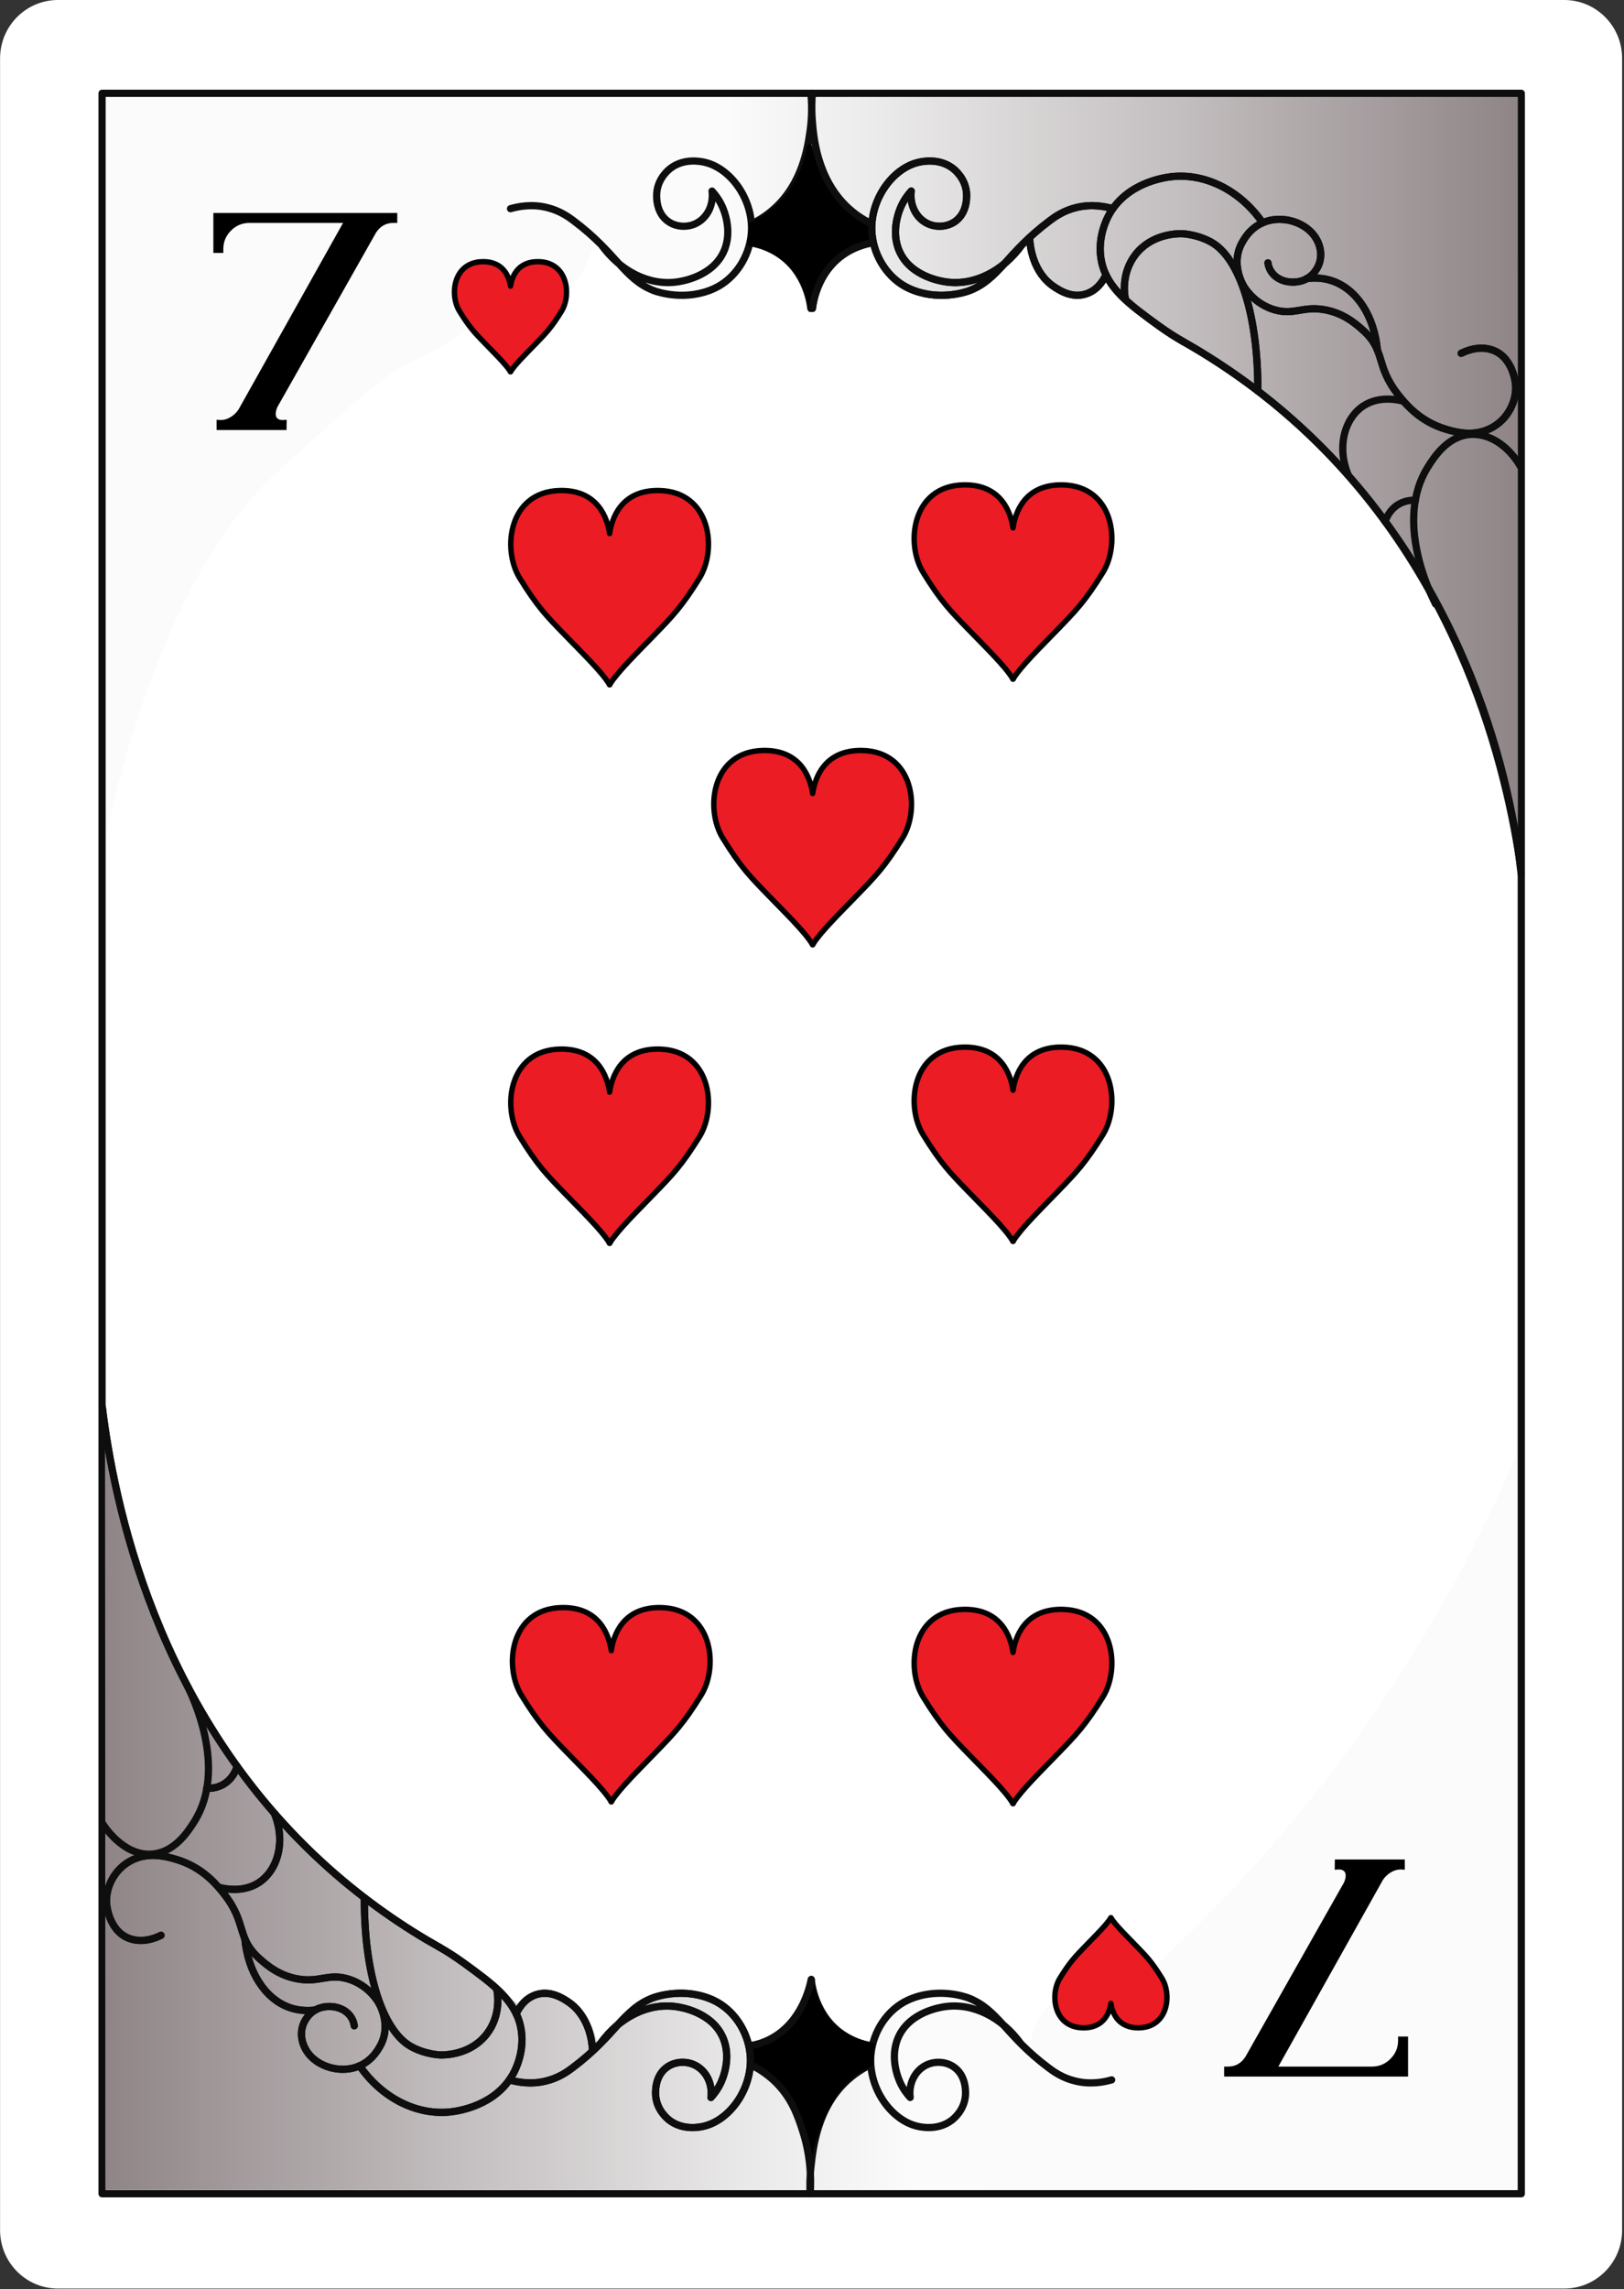 <svg width="225" height="317" viewBox="0 0 225 317" fill="none" xmlns="http://www.w3.org/2000/svg">
<rect x="0" y="0" width="225" height="317" fill="#333333" stroke="none"/>
<path d="M216.72 316.92H8.03C3.6 316.92 0.01 313.3 0.01 308.84V8.08C0.01 3.62 3.6 0 8.03 0H216.72C221.15 0 224.74 3.62 224.74 8.08V308.84C224.74 313.3 221.15 316.92 216.72 316.92Z" fill="white"/>
<path d="M210.25 116.99C210.25 82.46 210.26 47.92 210.27 13.39C145.13 13.39 79.98 13.39 14.84 13.4C14.81 47.37 14.78 81.34 14.75 115.31C18.17 100.06 25.07 77.57 38.23 65.56C48.3 56.38 53.33 51.78 57.27 49.94C59.1 49.08 64.95 46.55 69.79 40.64C70.69 39.55 71.34 38.59 71.75 37.95C72.17 38.51 73.79 40.58 76.02 40.62C78.92 40.67 82.16 37.27 82.32 32.15C82.66 32.91 85.51 38.97 91.99 40.34C95.11 41 97.73 40.3 99.08 39.82C99.96 39.09 101.13 37.96 102.2 36.34C103.25 34.75 103.82 33.26 104.15 32.18H120.88C120.98 32.8 121.79 37.37 125.95 39.65C130.02 41.88 134.15 40.18 135.42 39.67C139.81 37.9 141.67 34.25 142.08 33.39C143.07 38.11 146.37 41.03 149.27 40.8C149.74 40.76 151.25 40.56 152.82 38.8L157.83 42.97C159.79 44.13 162.54 45.84 165.71 48.06C169.43 50.66 181.77 59.42 191.46 72.01C204.33 88.73 208.64 107.14 210.24 116.97L210.25 116.99Z" fill="url(#paint0_linear_2_19513)"/>
<path d="M210.77 303.79H14.14C14.14 243.35 14.14 182.91 14.14 122.47C14.14 85.95 14.14 49.44 14.14 12.92H210.77C210.77 49.38 210.77 85.84 210.77 122.3C210.77 182.8 210.77 243.29 210.77 303.79Z" stroke="#0E0E0E" stroke-linecap="round" stroke-linejoin="round"/>
<path d="M112.34 42.83C112.27 42 111.93 39.09 109.52 36.62C107.36 34.4 104.82 33.87 103.95 33.72C104.02 32.85 104.09 31.98 104.16 31.11C105.3 30.58 107.59 29.32 109.49 26.77C111.42 24.18 111.97 21.6 112.15 20.35C112.6 21.91 113.59 24.58 115.85 27.18C117.59 29.18 119.44 30.4 120.72 31.11C120.79 31.98 120.86 32.85 120.93 33.72C120.31 33.78 116.32 34.24 113.92 37.73C112.51 39.79 112.34 41.89 112.32 42.83H112.34Z" fill="white"/>
<path d="M70.73 28.9C71.84 28.58 73.67 28.23 75.74 28.73C77.55 29.16 78.77 30.04 79.46 30.56C85.54 35.12 86.44 38.66 90.62 40.26C91.16 40.47 95.07 41.76 99.01 39.92C101.79 38.62 103.77 35.66 104.08 32.45C104.52 27.85 101.32 23.3 97.61 22.47C97.18 22.37 94.84 21.85 92.93 23.28C92.69 23.46 91.21 24.6 91 26.61C90.97 26.91 90.73 29.5 92.71 30.76C93.82 31.46 95.23 31.5 96.35 30.98C97.94 30.25 98.9 28.42 98.65 26.46C99.04 26.89 99.58 27.56 100.01 28.48C100.22 28.92 101.58 31.93 100.28 34.82C98.7 38.34 94.39 38.96 93.81 39.04C89.96 39.59 85.96 37.57 83.34 33.94" stroke="#0E0E0E" stroke-linecap="round" stroke-linejoin="round"/>
<path d="M104.16 30.99C104.92 30.62 106.11 29.95 107.32 28.85C111.19 25.32 111.9 20.42 112.22 18.24C112.4 17.01 112.56 15.18 112.35 12.91" stroke="#0E0E0E" stroke-linecap="round" stroke-linejoin="round"/>
<path d="M103.95 33.6C104.9 33.77 105.93 34.07 106.95 34.59C111.56 36.94 112.24 41.86 112.34 42.71" stroke="#0E0E0E" stroke-linecap="round" stroke-linejoin="round"/>
<path d="M154.17 28.9C153.06 28.58 151.23 28.23 149.16 28.73C147.35 29.16 146.13 30.04 145.44 30.56C139.36 35.12 138.46 38.66 134.28 40.26C133.74 40.47 129.83 41.76 125.89 39.92C123.11 38.62 121.13 35.66 120.82 32.45C120.38 27.85 123.58 23.3 127.29 22.47C127.72 22.37 130.06 21.85 131.97 23.28C132.21 23.46 133.69 24.6 133.9 26.61C133.93 26.91 134.17 29.5 132.19 30.76C131.08 31.46 129.67 31.5 128.55 30.98C126.96 30.25 126 28.42 126.25 26.46C125.86 26.89 125.32 27.56 124.89 28.48C124.68 28.92 123.32 31.93 124.62 34.82C126.2 38.34 130.51 38.96 131.09 39.04C134.94 39.59 138.94 37.57 141.56 33.94" stroke="#0E0E0E" stroke-linecap="round" stroke-linejoin="round"/>
<path d="M120.95 33.6C120 33.77 118.97 34.07 117.95 34.59C113.34 36.94 112.66 41.86 112.56 42.71" stroke="#0E0E0E" stroke-linecap="round" stroke-linejoin="round"/>
<path d="M153.23 38.04C153.08 38.38 152.29 40.13 150.44 40.71C148.48 41.33 146.76 40.19 146.04 39.71C143.01 37.7 142.71 33.87 142.68 33.25" stroke="#0E0E0E" stroke-linecap="round" stroke-linejoin="round"/>
<path d="M163.86 47.26C163 46.77 161.79 46.03 160.43 45.04C156.5 42.18 153.43 39.95 152.63 36.31C151.9 33 153.39 30.21 153.65 29.74C156.1 25.32 161.23 24.59 162.29 24.47C167.06 23.93 171.9 26.45 174.93 30.85" stroke="#0E0E0E" stroke-linecap="round" stroke-linejoin="round"/>
<path d="M174.27 54.13C174.32 43.84 171.8 35.76 167.81 33.53C165.76 32.39 163.68 32.36 163.68 32.36C162.99 32.36 159.5 32.41 157.29 35.29C155.32 37.86 155.81 40.8 155.9 41.3" stroke="#0E0E0E" stroke-linecap="round" stroke-linejoin="round"/>
<path d="M202.44 48.93C202.96 48.67 204.62 47.9 206.41 48.36C209.6 49.17 209.96 53.02 209.98 53.3C210.17 55.75 208.67 58.6 205.81 59.62C203.61 60.4 201.49 59.78 200.36 59.45C196.7 58.38 194.69 55.89 193.69 54.63C190.49 50.55 192.05 48.57 188.77 45.67C187.88 44.88 186.08 43.28 183.32 42.86C180.45 42.41 179.27 43.65 176.65 42.92C174.08 42.2 172.75 40.31 172.41 39.78C172.25 39.54 170.38 36.53 172.14 33.5C172.5 32.87 173.57 31.04 175.98 30.51C178.17 30.04 180.58 30.84 181.9 32.41C183.03 33.75 183.36 35.64 182.48 37.14C182.29 37.47 181.69 38.49 180.33 38.9C179.19 39.24 177.74 39.09 176.74 38.29C175.86 37.58 175.7 36.67 175.67 36.4" stroke="#0E0E0E" stroke-linecap="round" stroke-linejoin="round"/>
<path d="M190.83 48.46C190.41 43.9 188.08 40.15 184.67 38.93C183.89 38.65 182.67 38.37 181.05 38.57" stroke="#0E0E0E" stroke-linecap="round" stroke-linejoin="round"/>
<path d="M194.29 55.53C193.67 55.37 191.09 54.77 188.89 56.21C186.24 57.95 185.18 61.98 186.81 65.8" stroke="#0E0E0E" stroke-linecap="round" stroke-linejoin="round"/>
<path d="M196.1 69.28C195.69 69.26 194.84 69.27 193.94 69.74C192.48 70.51 192 71.92 191.91 72.24" stroke="#0E0E0E" stroke-linecap="round" stroke-linejoin="round"/>
<path d="M210.75 121.03C210.73 120.89 210.71 120.64 210.67 120.35C209.89 113.5 205.48 81.52 179.18 58.19C175.91 55.29 170.84 51.22 163.86 47.26" stroke="#0E0E0E" stroke-linecap="round" stroke-linejoin="round"/>
<path d="M112.34 42.83C112.27 42 111.93 39.09 109.52 36.62C107.36 34.4 104.82 33.87 103.95 33.72C104.02 32.85 104.09 31.98 104.16 31.11C105.3 30.58 107.59 29.32 109.49 26.77C111.42 24.18 111.97 21.6 112.15 20.35C112.6 21.91 113.59 24.58 115.85 27.18C117.59 29.18 119.44 30.4 120.72 31.11C120.79 31.98 120.86 32.85 120.93 33.72C120.31 33.78 116.32 34.24 113.92 37.73C112.51 39.79 112.34 41.89 112.32 42.83H112.34Z" fill="black" stroke="black" stroke-width="0.75" stroke-linecap="round" stroke-linejoin="round"/>
<path d="M154.17 28.9C153.06 28.58 151.23 28.23 149.16 28.73C147.35 29.16 146.13 30.04 145.44 30.56C139.36 35.12 138.46 38.66 134.28 40.26C133.74 40.47 129.83 41.76 125.89 39.92C123.11 38.62 121.13 35.66 120.82 32.45C120.38 27.85 123.58 23.3 127.29 22.47C127.72 22.37 130.06 21.85 131.97 23.28C132.21 23.46 133.69 24.6 133.9 26.61C133.93 26.91 134.17 29.5 132.19 30.76C131.08 31.46 129.67 31.5 128.55 30.98C126.96 30.25 126 28.42 126.25 26.46C125.86 26.89 125.32 27.56 124.89 28.48C124.68 28.92 123.32 31.93 124.62 34.82C126.2 38.34 130.51 38.96 131.09 39.04C134.94 39.59 138.94 37.57 141.56 33.94" stroke="#0E0E0E" stroke-linecap="round" stroke-linejoin="round"/>
<path d="M120.74 30.99C119.27 30.26 118.24 29.45 117.58 28.85C113.12 24.79 112.69 18.76 112.53 16.54C112.42 15.02 112.48 13.76 112.55 12.91" stroke="#0E0E0E" stroke-linecap="round" stroke-linejoin="round"/>
<path d="M120.95 33.6C120 33.77 118.97 34.07 117.95 34.59C113.34 36.94 112.66 41.86 112.56 42.71" stroke="#0E0E0E" stroke-linecap="round" stroke-linejoin="round"/>
<path d="M153.23 38.04C153.08 38.38 152.29 40.13 150.44 40.71C148.48 41.33 146.76 40.19 146.04 39.71C143.01 37.7 142.71 33.87 142.68 33.25" stroke="#0E0E0E" stroke-linecap="round" stroke-linejoin="round"/>
<path d="M163.86 47.26C163 46.77 161.79 46.03 160.43 45.04C156.5 42.18 153.43 39.95 152.63 36.31C151.9 33 153.39 30.21 153.65 29.74C156.1 25.32 161.23 24.59 162.29 24.47C167.06 23.93 171.9 26.45 174.93 30.85" stroke="#0E0E0E" stroke-linecap="round" stroke-linejoin="round"/>
<path d="M174.27 54.13C174.32 43.84 171.8 35.76 167.81 33.53C165.76 32.39 163.68 32.36 163.68 32.36C162.99 32.36 159.5 32.41 157.29 35.29C155.32 37.86 155.81 40.8 155.9 41.3" stroke="#0E0E0E" stroke-linecap="round" stroke-linejoin="round"/>
<path d="M202.44 48.93C202.96 48.67 204.62 47.9 206.41 48.36C209.6 49.17 209.96 53.02 209.98 53.3C210.17 55.75 208.67 58.6 205.81 59.62C203.61 60.4 201.49 59.78 200.36 59.45C196.7 58.38 194.69 55.89 193.69 54.63C190.49 50.55 192.05 48.57 188.77 45.67C187.88 44.88 186.08 43.28 183.32 42.86C180.45 42.41 179.27 43.65 176.65 42.92C174.08 42.2 172.75 40.31 172.41 39.78C172.25 39.54 170.38 36.53 172.14 33.5C172.5 32.87 173.57 31.04 175.98 30.51C178.17 30.04 180.58 30.84 181.9 32.41C183.03 33.75 183.36 35.64 182.48 37.14C182.29 37.47 181.69 38.49 180.33 38.9C179.19 39.24 177.74 39.09 176.74 38.29C175.86 37.58 175.7 36.67 175.67 36.4" stroke="#0E0E0E" stroke-linecap="round" stroke-linejoin="round"/>
<path d="M190.83 48.46C190.41 43.9 188.08 40.15 184.67 38.93C183.89 38.65 182.67 38.37 181.05 38.57" stroke="#0E0E0E" stroke-linecap="round" stroke-linejoin="round"/>
<path d="M210.63 64.56C208.99 61.75 206.37 60 203.76 60.16C200.53 60.36 198.63 63.39 197.81 64.7C193.19 72.07 198.13 82.14 198.89 83.65" stroke="#0E0E0E" stroke-linecap="round" stroke-linejoin="round"/>
<path d="M210.7 120.12C208.82 107.25 202.71 79.1 179.18 58.19C174.06 53.64 168.83 50.07 163.86 47.26" stroke="#0E0E0E" stroke-linecap="round" stroke-linejoin="round"/>
<path d="M14.55 197.72C14.58 232.91 14.6 268.1 14.63 303.28C79.78 303.27 144.93 303.25 210.08 303.24C210.11 269.27 210.14 235.3 210.17 201.33C203.7 216.38 193.78 234.72 178.39 253.04C172.45 260.1 166.47 266.26 160.7 271.6C159.1 273.72 157.5 275.83 155.91 277.95C155 278.2 154.09 278.44 153.18 278.69C152.76 278.13 151.14 276.06 148.91 276.02C146.01 275.97 142.77 279.37 142.61 284.49C142.27 283.73 139.42 277.67 132.94 276.3C129.82 275.64 127.2 276.34 125.85 276.82C124.97 277.55 123.8 278.68 122.73 280.3C121.68 281.89 121.11 283.38 120.78 284.46H104.05C103.95 283.84 103.14 279.27 98.98 276.99C94.91 274.76 90.78 276.46 89.51 276.97C85.12 278.74 83.26 282.39 82.85 283.25C81.86 278.53 78.56 275.61 75.66 275.84C75.19 275.88 73.68 276.08 72.11 277.84C70.44 276.45 68.77 275.06 67.1 273.67C59.34 269.83 44.89 261.38 32.76 245C18.58 225.84 15.44 206.45 14.57 197.73L14.55 197.72Z" fill="url(#paint1_linear_2_19513)"/>
<path d="M112.4 274.1C112.47 274.93 112.81 277.84 115.22 280.31C117.38 282.53 119.92 283.06 120.79 283.21C120.72 284.08 120.65 284.95 120.58 285.82C119.44 286.35 117.15 287.61 115.25 290.16C113.32 292.75 112.77 295.33 112.59 296.58C112.14 295.02 111.15 292.35 108.89 289.75C107.15 287.75 105.3 286.53 104.02 285.82C103.95 284.95 103.88 284.08 103.81 283.21C104.43 283.15 108.42 282.69 110.82 279.2C112.23 277.14 112.4 275.04 112.42 274.1H112.4Z" fill="white"/>
<path d="M154.02 288.02C152.91 288.34 151.08 288.69 149.01 288.19C147.2 287.76 145.98 286.88 145.29 286.36C139.21 281.8 138.31 278.26 134.13 276.66C133.59 276.45 129.68 275.16 125.74 277C122.96 278.3 120.98 281.26 120.67 284.47C120.23 289.07 123.43 293.62 127.14 294.45C127.57 294.55 129.91 295.07 131.82 293.64C132.06 293.46 133.54 292.32 133.75 290.31C133.78 290.01 134.02 287.42 132.04 286.16C130.93 285.46 129.52 285.42 128.4 285.94C126.81 286.67 125.85 288.5 126.1 290.46C125.71 290.03 125.17 289.36 124.74 288.44C124.53 288 123.17 284.99 124.47 282.1C126.05 278.58 130.36 277.96 130.94 277.88C134.79 277.33 138.79 279.35 141.41 282.98" stroke="#0E0E0E" stroke-linecap="round" stroke-linejoin="round"/>
<path d="M120.58 285.93C119.17 286.63 118.14 287.42 117.42 288.07C113.27 291.84 112.66 297.33 112.37 299.9C112.18 301.57 112.2 302.95 112.24 303.8" stroke="#0E0E0E" stroke-linecap="round" stroke-linejoin="round"/>
<path d="M120.79 283.33C119.84 283.16 118.81 282.86 117.79 282.34C113.18 279.99 112.5 275.07 112.4 274.22" stroke="#0E0E0E" stroke-linecap="round" stroke-linejoin="round"/>
<path d="M70.58 288.02C71.69 288.34 73.52 288.69 75.59 288.19C77.4 287.76 78.62 286.88 79.31 286.36C85.39 281.8 86.29 278.26 90.47 276.66C91.01 276.45 94.92 275.16 98.86 277C101.64 278.3 103.62 281.26 103.93 284.47C104.37 289.07 101.17 293.62 97.46 294.45C97.03 294.55 94.69 295.07 92.78 293.64C92.54 293.46 91.06 292.32 90.85 290.31C90.82 290.01 90.58 287.42 92.56 286.16C93.67 285.46 95.08 285.42 96.2 285.94C97.79 286.67 98.75 288.5 98.5 290.46C98.89 290.03 99.43 289.36 99.86 288.44C100.07 288 101.43 284.99 100.13 282.1C98.55 278.58 94.24 277.96 93.66 277.88C89.81 277.33 85.81 279.35 83.19 282.98" stroke="#0E0E0E" stroke-linecap="round" stroke-linejoin="round"/>
<path d="M103.8 283.33C104.71 283.19 105.75 282.9 106.8 282.34C111.08 280.08 112.19 275.25 112.4 274.22" stroke="#0E0E0E" stroke-linecap="round" stroke-linejoin="round"/>
<path d="M71.52 278.88C71.67 278.54 72.46 276.79 74.31 276.21C76.27 275.59 77.99 276.73 78.71 277.21C81.74 279.22 82.04 283.05 82.07 283.67" stroke="#0E0E0E" stroke-linecap="round" stroke-linejoin="round"/>
<path d="M60.89 269.66C61.75 270.15 62.96 270.89 64.32 271.88C68.25 274.74 71.32 276.97 72.12 280.61C72.85 283.92 71.36 286.71 71.1 287.18C68.65 291.6 63.52 292.33 62.46 292.45C57.69 292.99 52.85 290.47 49.82 286.07" stroke="#0E0E0E" stroke-linecap="round" stroke-linejoin="round"/>
<path d="M50.48 262.8C50.43 273.09 52.95 281.17 56.94 283.4C58.99 284.54 61.07 284.57 61.07 284.57C61.76 284.57 65.25 284.52 67.46 281.64C69.43 279.07 68.94 276.13 68.85 275.63" stroke="#0E0E0E" stroke-linecap="round" stroke-linejoin="round"/>
<path d="M22.31 268C21.79 268.26 20.13 269.03 18.34 268.57C15.15 267.76 14.79 263.91 14.77 263.63C14.58 261.18 16.08 258.33 18.94 257.31C21.14 256.53 23.26 257.15 24.39 257.48C28.05 258.55 30.06 261.04 31.06 262.3C34.26 266.38 32.7 268.36 35.98 271.26C36.87 272.05 38.67 273.65 41.43 274.07C44.3 274.52 45.48 273.28 48.1 274.01C50.67 274.73 52 276.62 52.34 277.15C52.5 277.39 54.37 280.4 52.61 283.43C52.25 284.06 51.18 285.89 48.77 286.42C46.58 286.89 44.17 286.09 42.85 284.52C41.72 283.18 41.39 281.29 42.27 279.79C42.46 279.46 43.06 278.44 44.42 278.03C45.56 277.69 47.01 277.84 48.01 278.64C48.89 279.35 49.05 280.26 49.08 280.53" stroke="#0E0E0E" stroke-linecap="round" stroke-linejoin="round"/>
<path d="M33.92 268.46C34.34 273.02 36.67 276.77 40.08 277.99C40.86 278.27 42.08 278.55 43.7 278.35" stroke="#0E0E0E" stroke-linecap="round" stroke-linejoin="round"/>
<path d="M30.45 261.39C31.09 261.55 33.65 262.13 35.85 260.71C38.52 258.97 39.61 254.94 38 251.1" stroke="#0E0E0E" stroke-linecap="round" stroke-linejoin="round"/>
<path d="M28.64 247.64C29.05 247.66 29.9 247.65 30.8 247.18C32.3 246.39 32.76 244.92 32.85 244.62" stroke="#0E0E0E" stroke-linecap="round" stroke-linejoin="round"/>
<path d="M14.17 194.86C15.77 207.74 21.39 237.18 45.57 258.73C50.68 263.28 55.9 266.85 60.89 269.66" stroke="#0E0E0E" stroke-linecap="round" stroke-linejoin="round"/>
<path d="M112.4 274.1C112.47 274.93 112.81 277.84 115.22 280.31C117.38 282.53 119.92 283.06 120.79 283.21C120.72 284.08 120.65 284.95 120.58 285.82C119.96 286.1 119.11 286.54 118.2 287.23C116.15 288.8 115.17 290.64 114.31 292.3C113.56 293.76 112.59 296.02 112.09 299C112.08 297.57 111.86 293.46 108.88 289.74C107.19 287.62 105.25 286.43 104.01 285.81C103.94 284.94 103.87 284.07 103.8 283.2C104.42 283.14 108.41 282.68 110.81 279.19C112.22 277.13 112.39 275.03 112.41 274.09L112.4 274.1Z" fill="black" stroke="black" stroke-width="0.75" stroke-linecap="round" stroke-linejoin="round"/>
<path d="M70.58 288.02C71.69 288.34 73.52 288.69 75.59 288.19C77.4 287.76 78.62 286.88 79.31 286.36C85.39 281.8 86.29 278.26 90.47 276.66C91.01 276.45 94.92 275.16 98.86 277C101.64 278.3 103.62 281.26 103.93 284.47C104.37 289.07 101.17 293.62 97.46 294.45C97.03 294.55 94.69 295.07 92.78 293.64C92.54 293.46 91.06 292.32 90.85 290.31C90.82 290.01 90.58 287.42 92.56 286.16C93.67 285.46 95.08 285.42 96.2 285.94C97.79 286.67 98.75 288.5 98.5 290.46C98.89 290.03 99.43 289.36 99.86 288.44C100.07 288 101.43 284.99 100.13 282.1C98.55 278.58 94.24 277.96 93.66 277.88C89.81 277.33 85.81 279.35 83.19 282.98" stroke="#0E0E0E" stroke-linecap="round" stroke-linejoin="round"/>
<path d="M104.01 285.93C104.84 286.33 106 287 107.17 288.07C109.64 290.35 110.53 292.99 111.22 295.15C112.29 298.49 112.4 301.53 112.25 303.8" stroke="#0E0E0E" stroke-linecap="round" stroke-linejoin="round"/>
<path d="M103.8 283.33C104.71 283.19 105.75 282.9 106.8 282.34C111.12 280.05 112.2 275.11 112.4 274.1" stroke="#0E0E0E" stroke-linecap="round" stroke-linejoin="round"/>
<path d="M71.52 278.88C71.67 278.54 72.46 276.79 74.31 276.21C76.27 275.59 77.99 276.73 78.71 277.21C81.74 279.22 82.04 283.05 82.07 283.67" stroke="#0E0E0E" stroke-linecap="round" stroke-linejoin="round"/>
<path d="M60.89 269.66C61.75 270.15 62.96 270.89 64.32 271.88C68.25 274.74 71.32 276.97 72.12 280.61C72.85 283.92 71.36 286.71 71.1 287.18C68.65 291.6 63.52 292.33 62.46 292.45C57.69 292.99 52.85 290.47 49.82 286.07" stroke="#0E0E0E" stroke-linecap="round" stroke-linejoin="round"/>
<path d="M50.48 262.8C50.43 273.09 52.95 281.17 56.94 283.4C58.99 284.54 61.07 284.57 61.07 284.57C61.76 284.57 65.25 284.52 67.46 281.64C69.43 279.07 68.94 276.13 68.85 275.63" stroke="#0E0E0E" stroke-linecap="round" stroke-linejoin="round"/>
<path d="M22.31 268C21.79 268.26 20.13 269.03 18.34 268.57C15.15 267.76 14.79 263.91 14.77 263.63C14.58 261.18 16.08 258.33 18.94 257.31C21.14 256.53 23.26 257.15 24.39 257.48C28.05 258.55 30.06 261.04 31.06 262.3C34.26 266.38 32.7 268.36 35.98 271.26C36.87 272.05 38.67 273.65 41.43 274.07C44.3 274.52 45.48 273.28 48.1 274.01C50.67 274.73 52 276.62 52.34 277.15C52.5 277.39 54.37 280.4 52.61 283.43C52.25 284.06 51.18 285.89 48.77 286.42C46.58 286.89 44.17 286.09 42.85 284.52C41.72 283.18 41.39 281.29 42.27 279.79C42.46 279.46 43.06 278.44 44.42 278.03C45.56 277.69 47.01 277.84 48.01 278.64C48.89 279.35 49.05 280.26 49.08 280.53" stroke="#0E0E0E" stroke-linecap="round" stroke-linejoin="round"/>
<path d="M33.92 268.46C34.34 273.02 36.67 276.77 40.08 277.99C40.86 278.27 42.08 278.55 43.7 278.35" stroke="#0E0E0E" stroke-linecap="round" stroke-linejoin="round"/>
<path d="M14.23 252.55C14.35 252.75 17.01 257.01 20.99 256.76C24.21 256.56 26.11 253.54 26.94 252.22C31.55 244.86 26.62 234.78 25.86 233.27" stroke="#0E0E0E" stroke-linecap="round" stroke-linejoin="round"/>
<path d="M30.45 261.39C31.09 261.55 33.65 262.13 35.85 260.71C38.52 258.97 39.61 254.94 38 251.1" stroke="#0E0E0E" stroke-linecap="round" stroke-linejoin="round"/>
<path d="M28.64 247.64C29.05 247.66 29.9 247.65 30.8 247.18C32.3 246.39 32.76 244.92 32.85 244.62" stroke="#0E0E0E" stroke-linecap="round" stroke-linejoin="round"/>
<path d="M14.17 194.86C15.77 207.74 21.39 237.18 45.57 258.73C50.68 263.28 55.9 266.85 60.89 269.66" stroke="#0E0E0E" stroke-linecap="round" stroke-linejoin="round"/>
<path d="M29.58 29.49H55.04V30.87H54.5C53.48 30.87 52.68 31.32 52.09 32.23L38.43 56.37C38.28 56.72 38.2 57.03 38.2 57.31C38.2 57.51 38.24 57.67 38.32 57.81C38.49 58.05 38.77 58.17 39.16 58.17L39.72 58.13L39.7 59.55H30.01V58.13L30.57 58.17C31.04 58.17 31.52 58.03 31.98 57.74C32.45 57.45 32.83 57.07 33.12 56.6V56.58C36.89 49.87 41.69 41.3 47.53 30.87H34.56C33.56 30.87 32.7 31.23 32 31.94C31.29 32.65 30.94 33.5 30.94 34.49V35.03H29.56V29.49H29.58Z" fill="black"/>
<path d="M195.06 287.56H169.6V286.18H170.14C171.16 286.18 171.96 285.73 172.55 284.82L186.21 260.68C186.36 260.33 186.44 260.02 186.44 259.74C186.44 259.54 186.4 259.38 186.32 259.24C186.15 259 185.87 258.88 185.48 258.88L184.92 258.92L184.94 257.5H194.63V258.92L194.07 258.88C193.6 258.88 193.12 259.02 192.66 259.31C192.19 259.6 191.81 259.98 191.52 260.45V260.47C187.75 267.18 182.95 275.75 177.11 286.18H190.08C191.08 286.18 191.94 285.82 192.64 285.11C193.35 284.4 193.7 283.55 193.7 282.56V282.02H195.08V287.56H195.06Z" fill="black"/>
<path d="M74.65 36.24C71.6 36.17 70.89 38.5 70.73 39.62C70.57 38.5 69.86 36.17 66.81 36.24C62.79 36.34 62.26 40.84 63.67 43.11C65.07 45.38 65.8 46.11 67.2 47.56C68.52 48.93 70.1 50.47 70.68 51.41C70.68 51.41 70.71 51.52 70.73 51.49C70.75 51.52 70.78 51.41 70.78 51.41C71.36 50.47 72.94 48.93 74.26 47.56C75.66 46.11 76.39 45.38 77.79 43.11C79.19 40.84 78.66 36.34 74.65 36.24Z" fill="#EB1C24" stroke="black" stroke-width="0.75" stroke-linecap="round" stroke-linejoin="round"/>
<path d="M149.99 280.81C153.04 280.88 153.75 278.55 153.91 277.43C154.07 278.55 154.78 280.88 157.83 280.81C161.85 280.71 162.38 276.21 160.97 273.94C159.57 271.67 158.84 270.94 157.44 269.49C156.12 268.12 154.54 266.58 153.96 265.64C153.96 265.64 153.93 265.53 153.91 265.56C153.89 265.53 153.86 265.64 153.86 265.64C153.28 266.58 151.7 268.12 150.38 269.49C148.98 270.94 148.25 271.67 146.85 273.94C145.45 276.21 145.98 280.71 149.99 280.81Z" fill="#EB1C24" stroke="black" stroke-width="0.75" stroke-linecap="round" stroke-linejoin="round"/>
<path d="M91.37 67.93C85.98 67.8 84.74 71.91 84.46 73.89C84.17 71.91 82.93 67.8 77.55 67.93C70.47 68.1 69.53 76.04 72 80.05C74.47 84.06 75.75 85.34 78.23 87.9C80.56 90.31 83.35 93.02 84.37 94.69C84.37 94.69 84.42 94.88 84.46 94.83C84.49 94.88 84.55 94.69 84.55 94.69C85.58 93.03 88.36 90.31 90.69 87.9C93.16 85.34 94.44 84.06 96.92 80.05C99.39 76.04 98.46 68.1 91.37 67.93Z" fill="#EB1C24" stroke="black" stroke-width="0.75" stroke-linecap="round" stroke-linejoin="round"/>
<path d="M91.37 145.28C85.98 145.15 84.74 149.26 84.46 151.24C84.17 149.26 82.93 145.15 77.55 145.28C70.47 145.45 69.53 153.39 72 157.4C74.47 161.41 75.75 162.69 78.23 165.25C80.56 167.66 83.35 170.37 84.37 172.04C84.37 172.04 84.42 172.23 84.46 172.18C84.49 172.23 84.55 172.04 84.55 172.04C85.58 170.38 88.36 167.66 90.69 165.25C93.16 162.69 94.44 161.41 96.92 157.4C99.39 153.39 98.46 145.45 91.37 145.28Z" fill="#EB1C24" stroke="black" stroke-width="0.75" stroke-linecap="round" stroke-linejoin="round"/>
<path d="M147.26 67.15C141.87 67.02 140.63 71.13 140.35 73.11C140.06 71.13 138.82 67.02 133.44 67.15C126.36 67.32 125.42 75.26 127.89 79.27C130.36 83.28 131.64 84.56 134.12 87.12C136.45 89.53 139.24 92.24 140.26 93.91C140.26 93.91 140.31 94.1 140.35 94.05C140.38 94.1 140.44 93.91 140.44 93.91C141.47 92.25 144.25 89.53 146.58 87.12C149.05 84.56 150.33 83.28 152.81 79.27C155.28 75.26 154.35 67.32 147.26 67.15Z" fill="#EB1C24" stroke="black" stroke-width="0.75" stroke-linecap="round" stroke-linejoin="round"/>
<path d="M147.26 145.01C141.87 144.88 140.63 148.99 140.35 150.97C140.06 148.99 138.82 144.88 133.44 145.01C126.36 145.18 125.42 153.12 127.89 157.13C130.36 161.14 131.64 162.42 134.12 164.98C136.45 167.39 139.24 170.1 140.26 171.77C140.26 171.77 140.31 171.96 140.35 171.91C140.38 171.96 140.44 171.77 140.44 171.77C141.47 170.11 144.25 167.39 146.58 164.98C149.05 162.42 150.33 161.14 152.81 157.13C155.28 153.12 154.35 145.18 147.26 145.01Z" fill="#EB1C24" stroke="black" stroke-width="0.75" stroke-linecap="round" stroke-linejoin="round"/>
<path d="M91.6 222.62C86.21 222.49 84.97 226.6 84.69 228.58C84.4 226.6 83.16 222.49 77.78 222.62C70.7 222.79 69.76 230.73 72.23 234.74C74.7 238.75 75.98 240.03 78.46 242.59C80.79 245 83.58 247.71 84.6 249.38C84.6 249.38 84.65 249.57 84.69 249.52C84.72 249.57 84.78 249.38 84.78 249.38C85.81 247.72 88.59 245 90.92 242.59C93.39 240.03 94.67 238.75 97.15 234.74C99.62 230.73 98.69 222.79 91.6 222.62Z" fill="#EB1C24" stroke="black" stroke-width="0.75" stroke-linecap="round" stroke-linejoin="round"/>
<path d="M147.26 222.87C141.87 222.74 140.63 226.85 140.35 228.83C140.06 226.85 138.82 222.74 133.44 222.87C126.36 223.04 125.42 230.98 127.89 234.99C130.36 239 131.64 240.28 134.12 242.84C136.45 245.25 139.24 247.96 140.26 249.63C140.26 249.63 140.31 249.82 140.35 249.77C140.38 249.82 140.44 249.63 140.44 249.63C141.47 247.97 144.25 245.25 146.58 242.84C149.05 240.28 150.33 239 152.81 234.99C155.28 230.98 154.35 223.04 147.26 222.87Z" fill="#EB1C24" stroke="black" stroke-width="0.75" stroke-linecap="round" stroke-linejoin="round"/>
<path d="M119.5 103.93C114.11 103.8 112.87 107.91 112.59 109.89C112.3 107.91 111.06 103.8 105.68 103.93C98.6 104.1 97.66 112.04 100.13 116.05C102.6 120.06 103.88 121.34 106.36 123.9C108.69 126.31 111.48 129.02 112.5 130.69C112.5 130.69 112.55 130.88 112.59 130.83C112.62 130.88 112.68 130.69 112.68 130.69C113.71 129.03 116.49 126.31 118.82 123.9C121.29 121.34 122.57 120.06 125.05 116.05C127.52 112.04 126.59 104.1 119.5 103.93Z" fill="#EB1C24" stroke="black" stroke-width="0.75" stroke-linecap="round" stroke-linejoin="round"/>
<defs>
<linearGradient id="paint0_linear_2_19513" x1="210.27" y1="65.19" x2="14.75" y2="65.19" gradientUnits="userSpaceOnUse">
<stop stop-color="#8F8587"/>
<stop offset="0.24" stop-color="#C3BEBF"/>
<stop offset="0.45" stop-color="#EBEAEA"/>
<stop offset="0.56" stop-color="#FBFBFB"/>
</linearGradient>
<linearGradient id="paint1_linear_2_19513" x1="14.55" y1="250.51" x2="210.18" y2="250.51" gradientUnits="userSpaceOnUse">
<stop stop-color="#8F8587"/>
<stop offset="0.25" stop-color="#C3BEBF"/>
<stop offset="0.46" stop-color="#EBEAEA"/>
<stop offset="0.57" stop-color="#FBFBFB"/>
</linearGradient>
</defs>
</svg>
